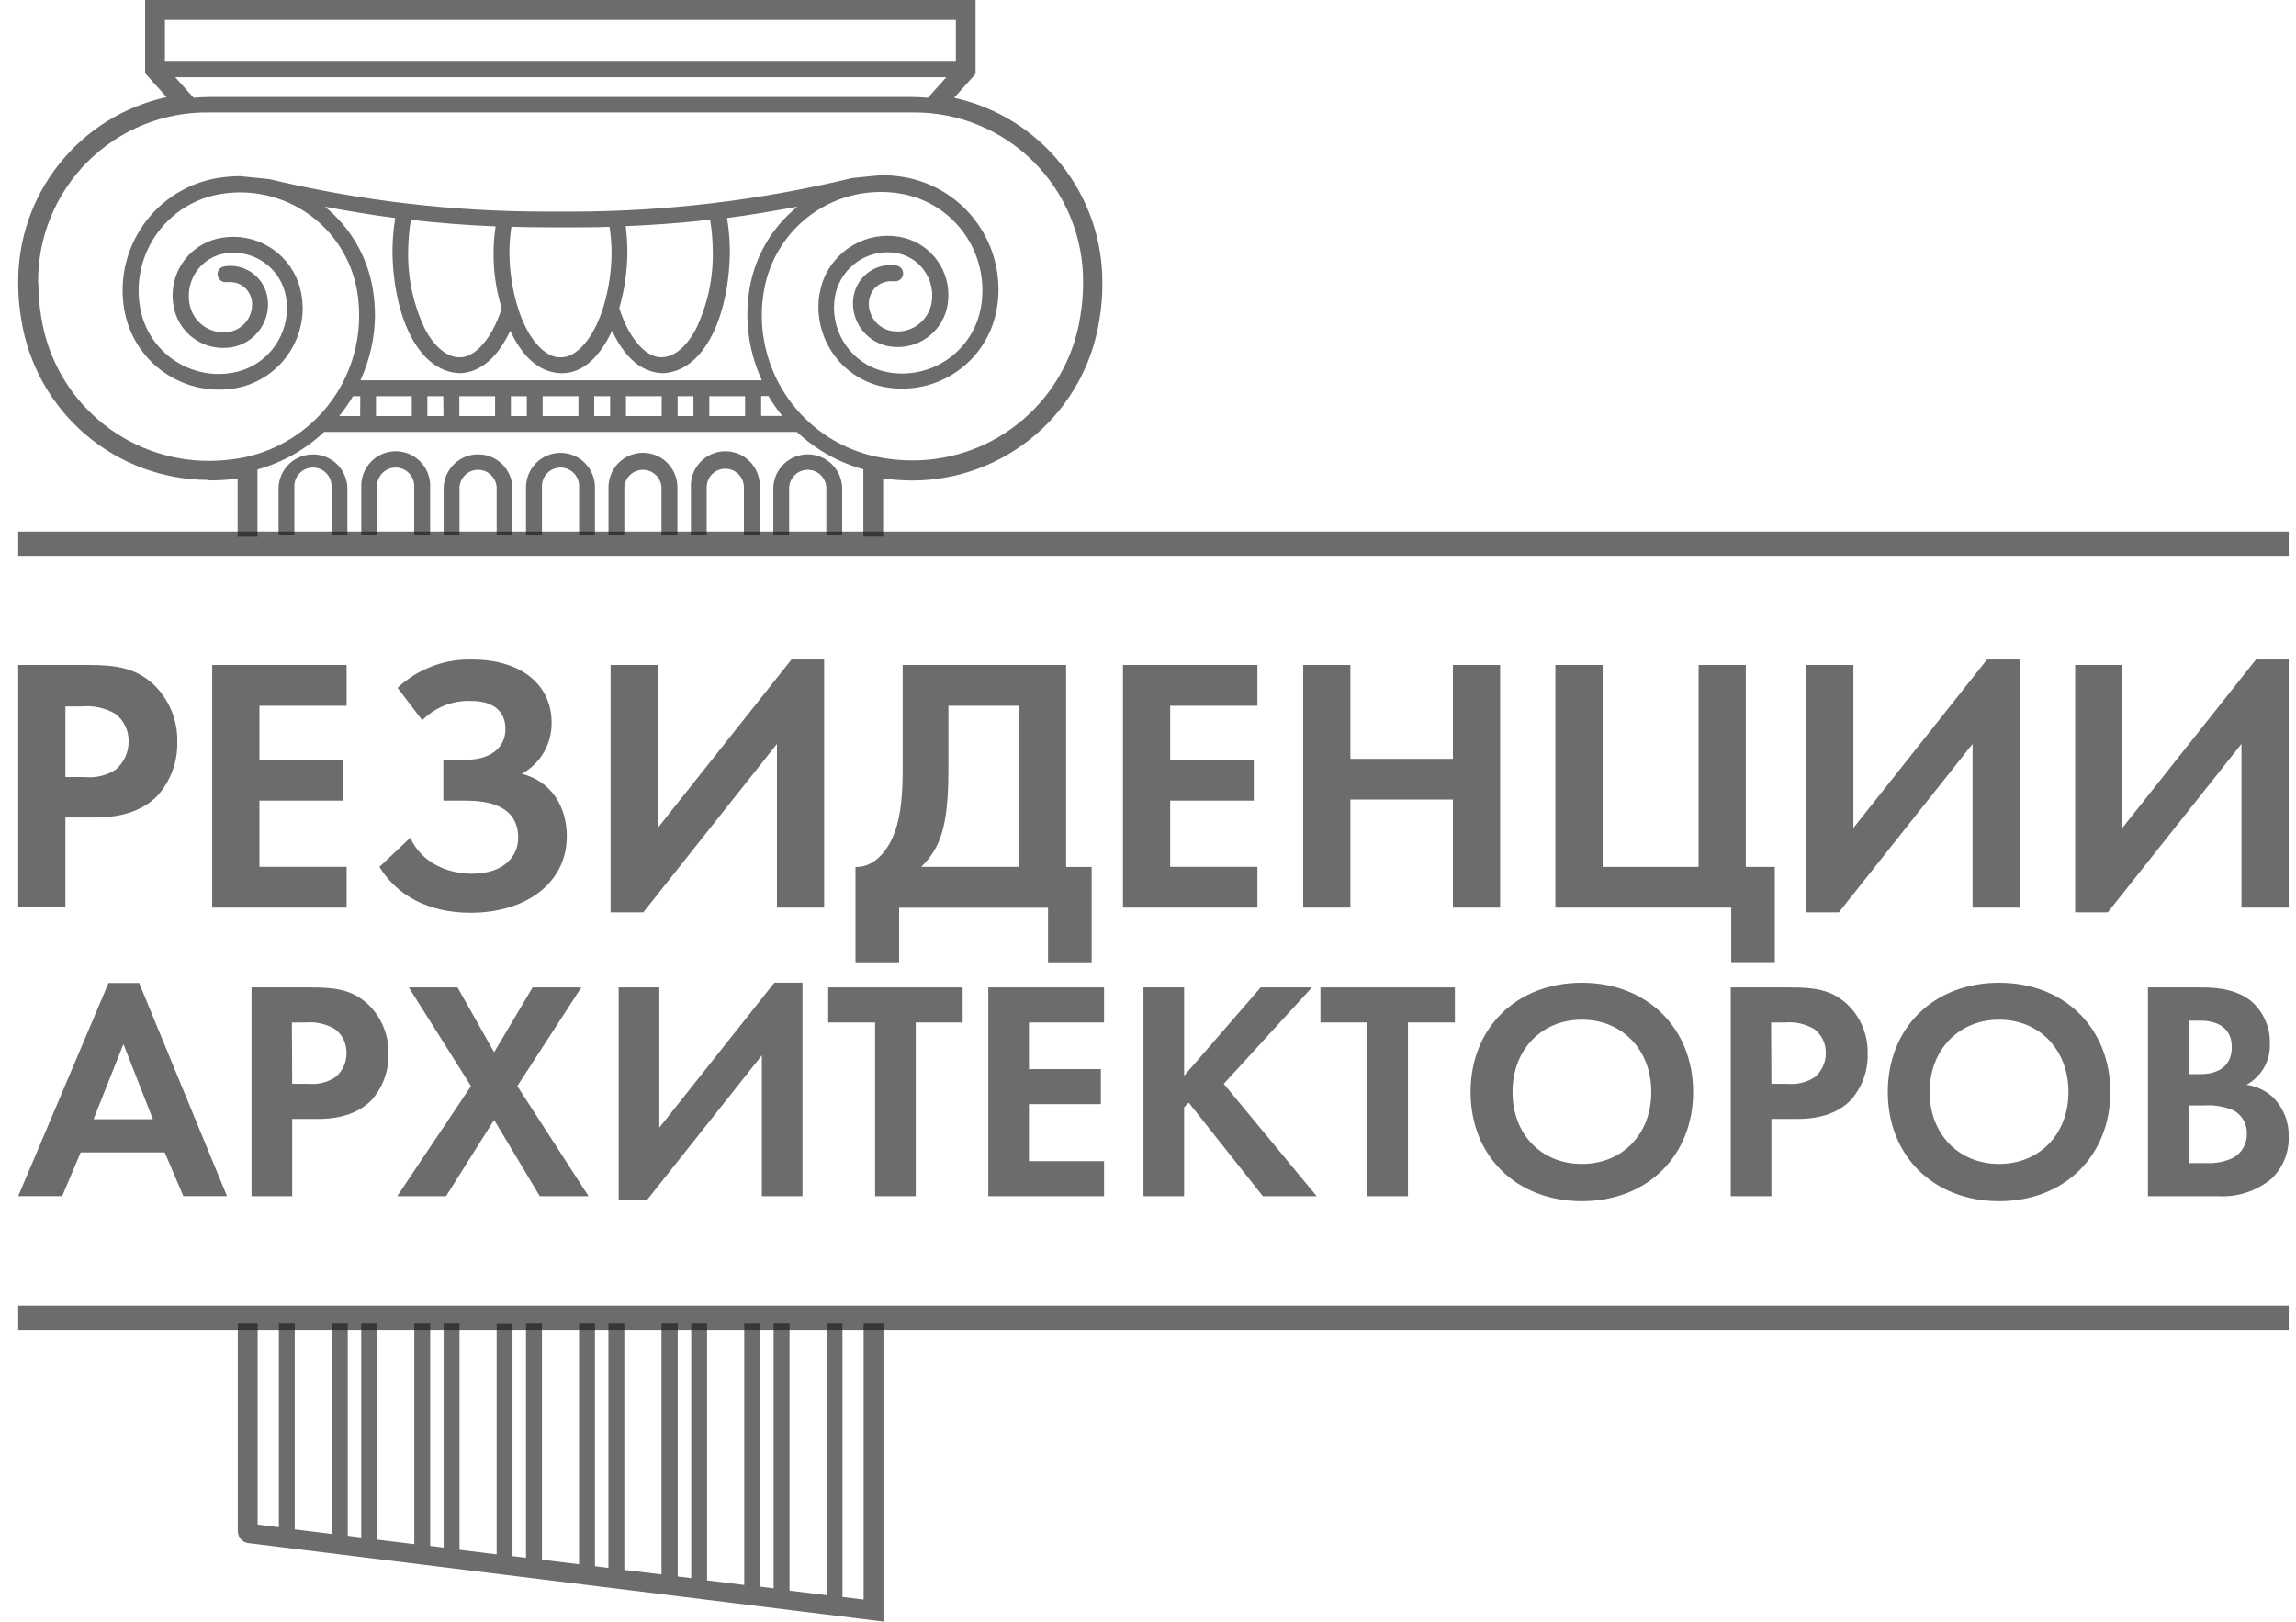 <svg width="126" height="89" viewBox="0 0 126 89" fill="none" xmlns="http://www.w3.org/2000/svg">
<path d="M8.39 61.417L6.774 57.293L5.134 61.417H8.39ZM9.04 63.239H4.428L3.414 65.636H1L5.956 53.94H7.636L12.456 65.636H10.062L9.04 63.239Z" fill="#191919" fill-opacity="0.64"/>
<path d="M16.035 59.475H16.941C17.453 59.523 17.966 59.396 18.397 59.115C18.594 58.953 18.752 58.748 18.859 58.517C18.966 58.285 19.02 58.032 19.016 57.777C19.021 57.524 18.966 57.274 18.855 57.047C18.745 56.82 18.583 56.622 18.381 56.47C17.9 56.186 17.342 56.059 16.785 56.107H16.019L16.035 59.475ZM17.128 54.185C18.417 54.185 19.307 54.32 20.149 55.064C20.528 55.415 20.828 55.842 21.03 56.318C21.232 56.794 21.33 57.308 21.318 57.825C21.341 58.768 21.003 59.685 20.372 60.386C19.738 61.022 18.776 61.401 17.472 61.401H16.035V65.641H13.805V54.185H17.128Z" fill="#191919" fill-opacity="0.64"/>
<path d="M25.847 59.599L22.435 54.185H25.109L27.116 57.741L29.227 54.185H31.9L28.389 59.599L32.299 65.641H29.622L27.116 61.453L24.478 65.641H21.797L25.847 59.599Z" fill="#191919" fill-opacity="0.64"/>
<path d="M36.182 54.184V61.881L42.494 53.925H44.038V65.641H41.808V57.913L35.495 65.865H33.951V54.184H36.182Z" fill="#191919" fill-opacity="0.64"/>
<path d="M50.255 65.641H48.025V56.107H45.451V54.185H52.829V56.107H50.255V65.641Z" fill="#191919" fill-opacity="0.64"/>
<path d="M60.589 56.107H56.467V58.668H60.413V60.59H56.467V63.719H60.589V65.641H54.236V54.185H60.589V56.107Z" fill="#191919" fill-opacity="0.64"/>
<path d="M64.982 59.032L69.184 54.185H71.997L67.157 59.475L72.257 65.641H69.304L65.234 60.506L64.982 60.766V65.641H62.752V54.185H64.982V59.032Z" fill="#191919" fill-opacity="0.64"/>
<path d="M77.267 65.641H75.037V56.107H72.463V54.185H79.841V56.107H77.267V65.641Z" fill="#191919" fill-opacity="0.64"/>
<path d="M90.619 59.922C90.619 57.604 89.023 55.954 86.808 55.954C84.594 55.954 83.005 57.604 83.005 59.922C83.005 62.239 84.578 63.87 86.808 63.87C89.038 63.87 90.619 62.239 90.619 59.922ZM92.917 59.922C92.917 63.41 90.411 65.915 86.808 65.915C83.205 65.915 80.703 63.426 80.703 59.922C80.703 56.417 83.209 53.928 86.808 53.928C90.407 53.928 92.917 56.437 92.917 59.922Z" fill="#191919" fill-opacity="0.64"/>
<path d="M97.211 59.475H98.125C98.637 59.522 99.15 59.395 99.581 59.115C99.777 58.953 99.934 58.748 100.041 58.516C100.147 58.285 100.2 58.032 100.196 57.777C100.201 57.525 100.147 57.275 100.037 57.048C99.927 56.821 99.766 56.623 99.565 56.47C99.084 56.186 98.526 56.059 97.969 56.107H97.195L97.211 59.475ZM98.308 54.185C99.597 54.185 100.487 54.32 101.325 55.064C101.706 55.413 102.007 55.841 102.209 56.317C102.41 56.794 102.508 57.308 102.494 57.825C102.519 58.768 102.182 59.685 101.552 60.386C100.918 61.022 99.98 61.401 98.655 61.401H97.211V65.641H94.981V54.185H98.308Z" fill="#191919" fill-opacity="0.64"/>
<path d="M113.513 59.922C113.513 57.604 111.917 55.954 109.707 55.954C107.496 55.954 105.896 57.604 105.896 59.922C105.896 62.239 107.492 63.87 109.707 63.87C111.921 63.87 113.513 62.239 113.513 59.922ZM115.811 59.922C115.811 63.41 113.306 65.915 109.707 65.915C106.107 65.915 103.598 63.426 103.598 59.922C103.598 56.417 106.103 53.928 109.707 53.928C113.31 53.928 115.811 56.437 115.811 59.922Z" fill="#191919" fill-opacity="0.64"/>
<path d="M120.105 63.823H121.067C121.595 63.855 122.122 63.747 122.595 63.511C122.82 63.374 123.004 63.18 123.128 62.948C123.253 62.716 123.312 62.455 123.302 62.192C123.309 61.914 123.232 61.641 123.082 61.407C122.932 61.174 122.715 60.99 122.46 60.882C121.971 60.702 121.451 60.627 120.931 60.662H120.105V63.823ZM120.105 58.944H120.744C121.087 58.944 122.476 58.908 122.476 57.449C122.476 56.402 121.678 56.007 120.76 56.007H120.105V58.944ZM120.708 54.185C121.342 54.185 122.579 54.185 123.501 54.904C123.846 55.193 124.122 55.557 124.306 55.968C124.491 56.379 124.58 56.827 124.566 57.277C124.583 57.735 124.472 58.188 124.245 58.586C124.018 58.983 123.684 59.309 123.282 59.527C123.841 59.606 124.363 59.858 124.774 60.246C125.049 60.531 125.263 60.868 125.405 61.237C125.547 61.606 125.613 62.001 125.6 62.396C125.61 62.83 125.528 63.261 125.358 63.661C125.189 64.06 124.937 64.419 124.618 64.714C123.801 65.375 122.766 65.706 121.717 65.641H117.875V54.185H120.708Z" fill="#191919" fill-opacity="0.64"/>
<path d="M47.394 72.589V87.773L46.233 87.633V72.589H45.363V87.533L43.328 87.286V72.589H42.454V87.158L41.712 87.066V72.589H40.842V86.974L38.803 86.722V72.589H37.933V86.598L37.191 86.507V72.589H36.301V86.395L34.262 86.147V72.589H33.388V86.039L32.65 85.947V72.589H31.776V85.839L29.741 85.587V72.589H28.867V85.484L28.125 85.392V72.605H27.255V85.296L25.216 85.044V72.589H24.347V84.924L23.608 84.828V72.589H22.735V84.736L20.692 84.485V72.589H19.822V84.365L19.084 84.273V72.589H18.214V84.177L16.175 83.925V72.589H15.305V83.805L14.14 83.661V72.589H13.05V83.937C13.046 83.969 13.046 84.001 13.05 84.033C13.055 84.191 13.116 84.343 13.22 84.461C13.325 84.579 13.469 84.657 13.625 84.68H13.657L48.483 88.984V72.589H47.394Z" fill="#191919" fill-opacity="0.64"/>
<path d="M23.605 29.361V26.744C23.617 26.488 23.576 26.232 23.487 25.993C23.397 25.753 23.26 25.534 23.083 25.349C22.907 25.163 22.694 25.016 22.459 24.915C22.224 24.815 21.971 24.763 21.715 24.763C21.46 24.763 21.207 24.815 20.972 24.915C20.737 25.016 20.524 25.163 20.348 25.349C20.171 25.534 20.034 25.753 19.944 25.993C19.855 26.232 19.814 26.488 19.826 26.744V29.361H20.692V26.744C20.683 26.604 20.703 26.465 20.75 26.333C20.798 26.202 20.872 26.081 20.967 25.979C21.063 25.878 21.178 25.796 21.306 25.741C21.434 25.686 21.572 25.657 21.712 25.657C21.851 25.657 21.989 25.686 22.117 25.741C22.245 25.796 22.36 25.878 22.456 25.979C22.552 26.081 22.625 26.202 22.673 26.333C22.72 26.465 22.74 26.604 22.731 26.744V29.361H23.605Z" fill="#191919" fill-opacity="0.64"/>
<path d="M28.124 29.361V26.74C28.102 26.253 27.893 25.794 27.541 25.457C27.189 25.12 26.722 24.933 26.235 24.933C25.748 24.933 25.281 25.12 24.929 25.457C24.577 25.794 24.368 26.253 24.346 26.74V29.361H25.215V26.74C25.232 26.48 25.346 26.236 25.536 26.058C25.725 25.88 25.975 25.781 26.235 25.781C26.495 25.781 26.745 25.88 26.934 26.058C27.124 26.236 27.238 26.48 27.255 26.74V29.361H28.124Z" fill="#191919" fill-opacity="0.64"/>
<path d="M19.064 29.361V26.744C19.041 26.257 18.833 25.797 18.481 25.461C18.129 25.124 17.661 24.936 17.174 24.936C16.688 24.936 16.22 25.124 15.868 25.461C15.516 25.797 15.307 26.257 15.285 26.744V29.361H16.155V26.744C16.146 26.604 16.166 26.464 16.213 26.333C16.261 26.201 16.334 26.081 16.43 25.979C16.526 25.878 16.641 25.796 16.769 25.741C16.897 25.685 17.035 25.657 17.174 25.657C17.314 25.657 17.452 25.685 17.58 25.741C17.708 25.796 17.823 25.878 17.919 25.979C18.015 26.081 18.088 26.201 18.136 26.333C18.183 26.464 18.203 26.604 18.194 26.744V29.361H19.064Z" fill="#191919" fill-opacity="0.64"/>
<path d="M37.175 29.362V26.741C37.175 26.238 36.976 25.757 36.621 25.401C36.267 25.046 35.785 24.847 35.284 24.847C34.782 24.847 34.301 25.046 33.947 25.401C33.592 25.757 33.393 26.238 33.393 26.741V29.362H34.262V26.741C34.279 26.481 34.393 26.237 34.583 26.059C34.772 25.881 35.022 25.782 35.282 25.782C35.542 25.782 35.792 25.881 35.981 26.059C36.171 26.237 36.285 26.481 36.301 26.741V29.362H37.175Z" fill="#191919" fill-opacity="0.64"/>
<path d="M46.216 29.361V26.74C46.194 26.253 45.985 25.794 45.633 25.457C45.281 25.12 44.813 24.933 44.327 24.933C43.84 24.933 43.372 25.12 43.02 25.457C42.669 25.794 42.46 26.253 42.438 26.74V29.361H43.307V26.74C43.324 26.48 43.438 26.236 43.627 26.058C43.817 25.88 44.067 25.781 44.327 25.781C44.587 25.781 44.837 25.88 45.026 26.058C45.216 26.236 45.33 26.48 45.346 26.74V29.361H46.216Z" fill="#191919" fill-opacity="0.64"/>
<path d="M32.65 29.362V26.745C32.65 26.242 32.451 25.761 32.096 25.405C31.741 25.05 31.26 24.851 30.759 24.851C30.257 24.851 29.776 25.05 29.421 25.405C29.066 25.761 28.867 26.242 28.867 26.745V29.362H29.741V26.745C29.732 26.605 29.752 26.465 29.799 26.334C29.847 26.203 29.921 26.082 30.016 25.98C30.111 25.878 30.227 25.797 30.355 25.742C30.483 25.686 30.621 25.658 30.761 25.658C30.9 25.658 31.038 25.686 31.166 25.742C31.294 25.797 31.41 25.878 31.505 25.98C31.601 26.082 31.674 26.203 31.721 26.334C31.769 26.465 31.789 26.605 31.78 26.745V29.362H32.65Z" fill="#191919" fill-opacity="0.64"/>
<path d="M2.092 15.56C2.075 14.321 2.306 13.091 2.772 11.943C3.238 10.796 3.929 9.753 4.804 8.877C5.68 8.002 6.722 7.311 7.868 6.846C9.015 6.381 10.243 6.151 11.481 6.17H50.065C51.301 6.154 52.527 6.385 53.672 6.852C54.817 7.318 55.857 8.009 56.73 8.884C57.604 9.76 58.294 10.801 58.759 11.948C59.224 13.094 59.455 14.322 59.438 15.56C59.436 16.169 59.384 16.777 59.282 17.378C58.941 19.576 57.826 21.58 56.139 23.026C54.451 24.473 52.303 25.267 50.081 25.266C49.526 25.264 48.973 25.218 48.425 25.126C46.578 24.817 44.901 23.862 43.689 22.432C42.477 21.003 41.81 19.189 41.806 17.314C41.804 16.865 41.843 16.417 41.921 15.976C42.062 15.128 42.369 14.317 42.824 13.589C43.279 12.861 43.873 12.23 44.572 11.733C45.272 11.236 46.063 10.883 46.9 10.693C47.736 10.504 48.602 10.482 49.447 10.629C50.695 10.843 51.827 11.491 52.644 12.46C53.461 13.429 53.91 14.655 53.912 15.924C53.912 16.229 53.886 16.534 53.836 16.835C53.739 17.406 53.531 17.952 53.223 18.442C52.915 18.933 52.513 19.357 52.041 19.691C51.569 20.025 51.035 20.263 50.47 20.39C49.906 20.517 49.322 20.531 48.753 20.431C47.918 20.288 47.161 19.854 46.615 19.206C46.069 18.558 45.769 17.738 45.768 16.89C45.767 16.688 45.784 16.486 45.82 16.287C45.935 15.605 46.288 14.986 46.815 14.54C47.342 14.093 48.01 13.847 48.701 13.846C48.864 13.845 49.027 13.858 49.188 13.886C49.738 13.979 50.237 14.264 50.598 14.69C50.958 15.116 51.157 15.656 51.159 16.215C51.157 16.349 51.145 16.483 51.123 16.615C51.047 17.055 50.818 17.454 50.477 17.742C50.136 18.03 49.705 18.188 49.259 18.189C49.15 18.187 49.041 18.179 48.932 18.165C48.583 18.102 48.266 17.918 48.037 17.646C47.809 17.374 47.682 17.03 47.679 16.675C47.678 16.593 47.686 16.511 47.703 16.431C47.75 16.154 47.893 15.902 48.106 15.719C48.32 15.536 48.591 15.435 48.872 15.432H49.06C49.171 15.45 49.285 15.423 49.378 15.358C49.471 15.293 49.534 15.195 49.555 15.084C49.577 14.973 49.554 14.858 49.492 14.763C49.43 14.668 49.334 14.602 49.223 14.577C49.108 14.555 48.99 14.544 48.872 14.545C48.387 14.545 47.917 14.717 47.545 15.031C47.175 15.344 46.926 15.78 46.845 16.259C46.821 16.391 46.809 16.525 46.809 16.659C46.813 17.223 47.015 17.768 47.38 18.198C47.745 18.627 48.249 18.914 48.804 19.008C48.96 19.032 49.118 19.044 49.275 19.044C49.928 19.043 50.559 18.811 51.058 18.39C51.557 17.968 51.891 17.383 52.001 16.739C52.029 16.558 52.043 16.375 52.044 16.191C52.046 15.426 51.776 14.685 51.284 14.1C50.792 13.515 50.108 13.123 49.355 12.995C49.144 12.959 48.931 12.94 48.717 12.939C47.821 12.939 46.954 13.257 46.27 13.836C45.585 14.416 45.128 15.219 44.978 16.103C44.933 16.352 44.911 16.605 44.914 16.859C44.917 17.912 45.291 18.93 45.969 19.734C46.648 20.538 47.589 21.076 48.625 21.254C48.92 21.302 49.219 21.326 49.519 21.326C50.762 21.325 51.965 20.882 52.915 20.078C53.864 19.273 54.499 18.159 54.706 16.93C54.766 16.582 54.796 16.229 54.794 15.876C54.793 14.401 54.272 12.975 53.323 11.848C52.374 10.721 51.057 9.967 49.606 9.718C49.194 9.649 48.776 9.613 48.358 9.61L46.761 9.77C41.75 10.985 36.612 11.603 31.455 11.612H30.059C24.908 11.621 19.775 11.021 14.765 9.826L13.168 9.666C12.749 9.668 12.33 9.704 11.916 9.774C10.465 10.024 9.149 10.778 8.2 11.905C7.251 13.031 6.73 14.458 6.728 15.931C6.73 16.285 6.76 16.638 6.82 16.986C7.028 18.214 7.663 19.329 8.612 20.133C9.561 20.937 10.764 21.38 12.007 21.382C12.304 21.381 12.6 21.358 12.893 21.31C13.93 21.131 14.87 20.592 15.55 19.789C16.23 18.985 16.606 17.968 16.612 16.915C16.609 16.661 16.586 16.409 16.544 16.159C16.394 15.275 15.937 14.472 15.252 13.892C14.568 13.313 13.701 12.995 12.805 12.995C12.593 12.995 12.38 13.014 12.171 13.05C11.749 13.117 11.345 13.267 10.983 13.492C10.62 13.717 10.306 14.012 10.059 14.361C9.813 14.71 9.639 15.104 9.547 15.522C9.455 15.939 9.448 16.37 9.526 16.791C9.633 17.436 9.967 18.021 10.466 18.443C10.965 18.864 11.598 19.095 12.251 19.092C12.406 19.094 12.561 19.082 12.714 19.056C13.269 18.962 13.774 18.675 14.139 18.245C14.503 17.816 14.705 17.271 14.709 16.707C14.709 16.573 14.697 16.439 14.673 16.307C14.592 15.827 14.344 15.392 13.973 15.077C13.602 14.763 13.132 14.59 12.646 14.589C12.531 14.59 12.416 14.6 12.303 14.621C12.246 14.63 12.191 14.65 12.142 14.68C12.094 14.71 12.051 14.75 12.018 14.797C11.985 14.844 11.962 14.897 11.949 14.953C11.937 15.01 11.937 15.068 11.947 15.124C11.968 15.238 12.032 15.339 12.126 15.405C12.22 15.472 12.337 15.499 12.45 15.48H12.646C12.926 15.482 13.196 15.583 13.409 15.764C13.623 15.945 13.766 16.195 13.815 16.471C13.83 16.554 13.837 16.638 13.835 16.723C13.832 17.078 13.706 17.422 13.477 17.694C13.248 17.966 12.931 18.15 12.582 18.213C12.476 18.229 12.37 18.237 12.263 18.237C11.812 18.237 11.377 18.076 11.035 17.783C10.692 17.49 10.466 17.084 10.395 16.639C10.372 16.507 10.36 16.373 10.36 16.239C10.36 15.681 10.558 15.141 10.918 14.714C11.278 14.288 11.777 14.003 12.327 13.91C12.489 13.883 12.653 13.869 12.817 13.87C13.508 13.87 14.175 14.115 14.703 14.561C15.23 15.007 15.582 15.626 15.698 16.307C15.73 16.508 15.746 16.711 15.746 16.915C15.745 17.763 15.444 18.583 14.898 19.231C14.351 19.879 13.593 20.312 12.758 20.455C12.514 20.497 12.267 20.52 12.019 20.523C10.98 20.524 9.975 20.156 9.181 19.484C8.388 18.812 7.858 17.881 7.686 16.855C7.632 16.555 7.606 16.252 7.606 15.947C7.608 14.68 8.057 13.453 8.874 12.484C9.691 11.515 10.823 10.867 12.071 10.653C12.916 10.506 13.782 10.528 14.618 10.718C15.454 10.907 16.245 11.26 16.945 11.757C17.645 12.253 18.239 12.883 18.695 13.611C19.151 14.338 19.459 15.149 19.601 15.995C19.672 16.439 19.708 16.888 19.708 17.338C19.706 19.208 19.044 21.018 17.84 22.447C16.635 23.876 14.965 24.834 13.125 25.15C12.577 25.241 12.024 25.288 11.469 25.29C9.246 25.291 7.097 24.497 5.408 23.049C3.72 21.602 2.604 19.597 2.263 17.398C2.16 16.799 2.107 16.192 2.108 15.584L2.092 15.56ZM51.933 4.236L50.919 5.366C50.636 5.342 50.353 5.322 50.061 5.322H11.481C11.193 5.322 10.91 5.342 10.627 5.366L9.613 4.236H16.476H45.078H51.933ZM9.051 3.341V1.091H52.455V3.341H9.051ZM41.77 22.824V21.733H42.169C42.397 22.115 42.651 22.479 42.931 22.824H41.77ZM34.336 12.411C35.996 12.343 37.528 12.219 38.969 12.056C39.062 12.621 39.111 13.193 39.116 13.766C39.149 15.23 38.84 16.681 38.215 18.005C37.664 19.072 36.958 19.604 36.315 19.604C35.485 19.64 34.528 18.633 33.985 16.907C34.28 15.886 34.429 14.828 34.428 13.766C34.426 13.313 34.396 12.86 34.336 12.411V12.411ZM27.952 13.766C27.961 13.323 27.998 12.881 28.064 12.443C28.71 12.463 29.369 12.475 30.059 12.475H31.455C32.142 12.475 32.8 12.475 33.45 12.447C33.517 12.885 33.554 13.327 33.562 13.77C33.566 14.8 33.418 15.824 33.123 16.811C32.584 18.601 31.603 19.644 30.761 19.608C29.915 19.644 28.933 18.601 28.399 16.811C28.1 15.825 27.951 14.8 27.956 13.77L27.952 13.766ZM27.533 16.919C26.986 18.637 26.029 19.644 25.203 19.608C24.56 19.608 23.85 19.072 23.299 18.009C22.676 16.686 22.367 15.236 22.398 13.774C22.405 13.201 22.454 12.629 22.545 12.063C23.994 12.231 25.53 12.355 27.198 12.423C26.971 13.929 27.086 15.467 27.533 16.922V16.919ZM41.327 20.87H19.78C20.292 19.757 20.564 18.548 20.578 17.322C20.578 16.824 20.537 16.327 20.454 15.836C20.155 14.069 19.223 12.472 17.833 11.344C19.078 11.576 20.351 11.792 21.691 11.964C21.591 12.562 21.54 13.167 21.536 13.774C21.572 17.322 22.928 20.379 25.211 20.479C26.436 20.455 27.361 19.504 28.004 18.149C28.63 19.504 29.56 20.455 30.797 20.479C32.034 20.503 32.948 19.504 33.59 18.149C34.217 19.504 35.146 20.455 36.383 20.479C38.661 20.379 40.022 17.322 40.054 13.774C40.05 13.167 39.998 12.562 39.898 11.964C41.243 11.792 42.512 11.564 43.757 11.344C42.365 12.471 41.433 14.068 41.135 15.836C41.053 16.327 41.011 16.824 41.012 17.322C41.024 18.548 41.296 19.758 41.81 20.87H41.327ZM40.888 22.832H38.925V21.741H40.888V22.832ZM38.055 22.832H37.185V21.741H38.055V22.832ZM36.311 22.832H34.352V21.741H36.311V22.832ZM33.482 22.832H32.608V21.741H33.482V22.832ZM31.743 22.832H29.779V21.741H31.743V22.832ZM28.91 22.832H28.036V21.741H28.91V22.832ZM27.17 22.832H25.207V21.741H27.17V22.832ZM24.337 22.832H23.451V21.741H24.325L24.337 22.832ZM22.597 22.832H20.634V21.741H22.597V22.832ZM19.764 22.832H18.611C18.893 22.489 19.148 22.125 19.373 21.741H19.772L19.764 22.832ZM11.445 26.361C11.979 26.369 12.512 26.335 13.041 26.257V29.454H14.13V25.761C15.499 25.382 16.755 24.674 17.789 23.7C17.789 23.7 17.789 23.7 17.813 23.7H43.729C44.761 24.671 46.014 25.376 47.38 25.753V29.446H48.465V26.249C48.994 26.328 49.527 26.368 50.061 26.369V26.369C52.538 26.368 54.932 25.482 56.814 23.87C58.696 22.259 59.942 20.027 60.328 17.578C60.442 16.918 60.498 16.25 60.495 15.58C60.52 13.2 59.723 10.885 58.241 9.024C56.759 7.164 54.682 5.872 52.36 5.366L53.537 4.056V0H7.965V4.02L9.142 5.33C6.818 5.834 4.738 7.126 3.255 8.988C1.771 10.849 0.974 13.166 0.999 15.548C0.999 16.218 1.057 16.886 1.17 17.546C1.557 19.996 2.804 22.227 4.686 23.838C6.569 25.45 8.964 26.336 11.441 26.337" fill="#191919" fill-opacity="0.64"/>
<path d="M41.695 29.361V26.744C41.706 26.488 41.666 26.232 41.577 25.993C41.487 25.753 41.35 25.534 41.173 25.349C40.996 25.163 40.784 25.016 40.549 24.915C40.314 24.815 40.061 24.763 39.805 24.763C39.55 24.763 39.297 24.815 39.062 24.915C38.827 25.016 38.614 25.163 38.438 25.349C38.261 25.534 38.124 25.753 38.034 25.993C37.944 26.232 37.904 26.488 37.916 26.744V29.361H38.782V26.744C38.782 26.472 38.889 26.212 39.081 26.02C39.273 25.828 39.532 25.721 39.803 25.721C40.074 25.721 40.334 25.828 40.526 26.02C40.717 26.212 40.825 26.472 40.825 26.744V29.361H41.695Z" fill="#191919" fill-opacity="0.64"/>
<path d="M3.59 42.64H4.647C5.24 42.701 5.836 42.56 6.339 42.24C6.567 42.05 6.749 41.812 6.874 41.542C6.998 41.273 7.06 40.979 7.057 40.682C7.064 40.388 7.001 40.097 6.873 39.833C6.744 39.568 6.554 39.339 6.319 39.163C5.764 38.845 5.124 38.705 4.487 38.764H3.59V42.64ZM4.866 36.49C6.359 36.49 7.4 36.65 8.374 37.509C8.813 37.916 9.161 38.411 9.395 38.962C9.629 39.513 9.743 40.107 9.73 40.706C9.757 41.801 9.363 42.866 8.629 43.679C7.895 44.418 6.798 44.858 5.261 44.858H3.59V49.788H1V36.49H4.866Z" fill="#191919" fill-opacity="0.64"/>
<path d="M19.022 38.728H14.238V41.701H18.823V43.934H14.238V47.567H19.022V49.804H11.645V36.49H19.022V38.728Z" fill="#191919" fill-opacity="0.64"/>
<path d="M21.816 37.745C22.922 36.708 24.391 36.15 25.906 36.191C28.595 36.191 30.271 37.565 30.271 39.663C30.278 40.234 30.129 40.796 29.841 41.289C29.553 41.782 29.136 42.187 28.635 42.46C30.271 42.88 31.105 44.278 31.105 45.892C31.105 48.43 28.894 50.088 25.822 50.088C23.492 50.088 21.776 49.129 20.822 47.571L22.514 45.972C23.152 47.387 24.625 47.946 25.886 47.946C27.677 47.946 28.436 46.971 28.436 45.972C28.436 44.114 26.604 43.935 25.527 43.935H24.33V41.697H25.527C26.859 41.697 27.737 41.078 27.737 40.003C27.737 39.044 27.099 38.464 25.842 38.464C25.348 38.446 24.855 38.53 24.396 38.712C23.936 38.895 23.52 39.171 23.172 39.523L21.816 37.745Z" fill="#191919" fill-opacity="0.64"/>
<path d="M36.097 36.49V45.433L43.435 36.19H45.227V49.804H42.637V40.822L35.303 50.064H33.508V36.49H36.097Z" fill="#191919" fill-opacity="0.64"/>
<path d="M52.047 42.276C52.047 44.334 51.831 45.353 51.592 45.992C51.373 46.591 51.018 47.13 50.554 47.567H55.917V38.728H52.047V42.276ZM58.507 36.49V47.575H59.907V52.805H57.513V49.812H49.341V52.805H46.947V47.575C47.905 47.615 48.667 46.776 49.058 45.781C49.321 45.121 49.537 44.122 49.537 42.284V36.49H58.507Z" fill="#191919" fill-opacity="0.64"/>
<path d="M69.005 38.728H64.217V41.701H68.805V43.934H64.217V47.567H69.005V49.804H61.627V36.49H69.005V38.728Z" fill="#191919" fill-opacity="0.64"/>
<path d="M74.107 41.641H79.733V36.49H82.323V49.804H79.733V43.875H74.107V49.804H71.518V36.49H74.107V41.641Z" fill="#191919" fill-opacity="0.64"/>
<path d="M85.356 36.49H87.949V47.571H93.216V36.49H95.806V47.571H97.398V52.797H95.008V49.804H85.356V36.49Z" fill="#191919" fill-opacity="0.64"/>
<path d="M101.711 36.49V45.433L109.045 36.19H110.84V49.804H108.251V40.822L100.913 50.064H99.121V36.49H101.711Z" fill="#191919" fill-opacity="0.64"/>
<path d="M116.47 36.49V45.433L123.804 36.19H125.6V49.804H123.006V40.822L115.672 50.064H113.881V36.49H116.47Z" fill="#191919" fill-opacity="0.64"/>
<path d="M125.6 29.17H1V30.5H125.6V29.17Z" fill="#191919" fill-opacity="0.64"/>
<path d="M125.6 71.653H1V72.984H125.6V71.653Z" fill="#191919" fill-opacity="0.64"/>
</svg>

